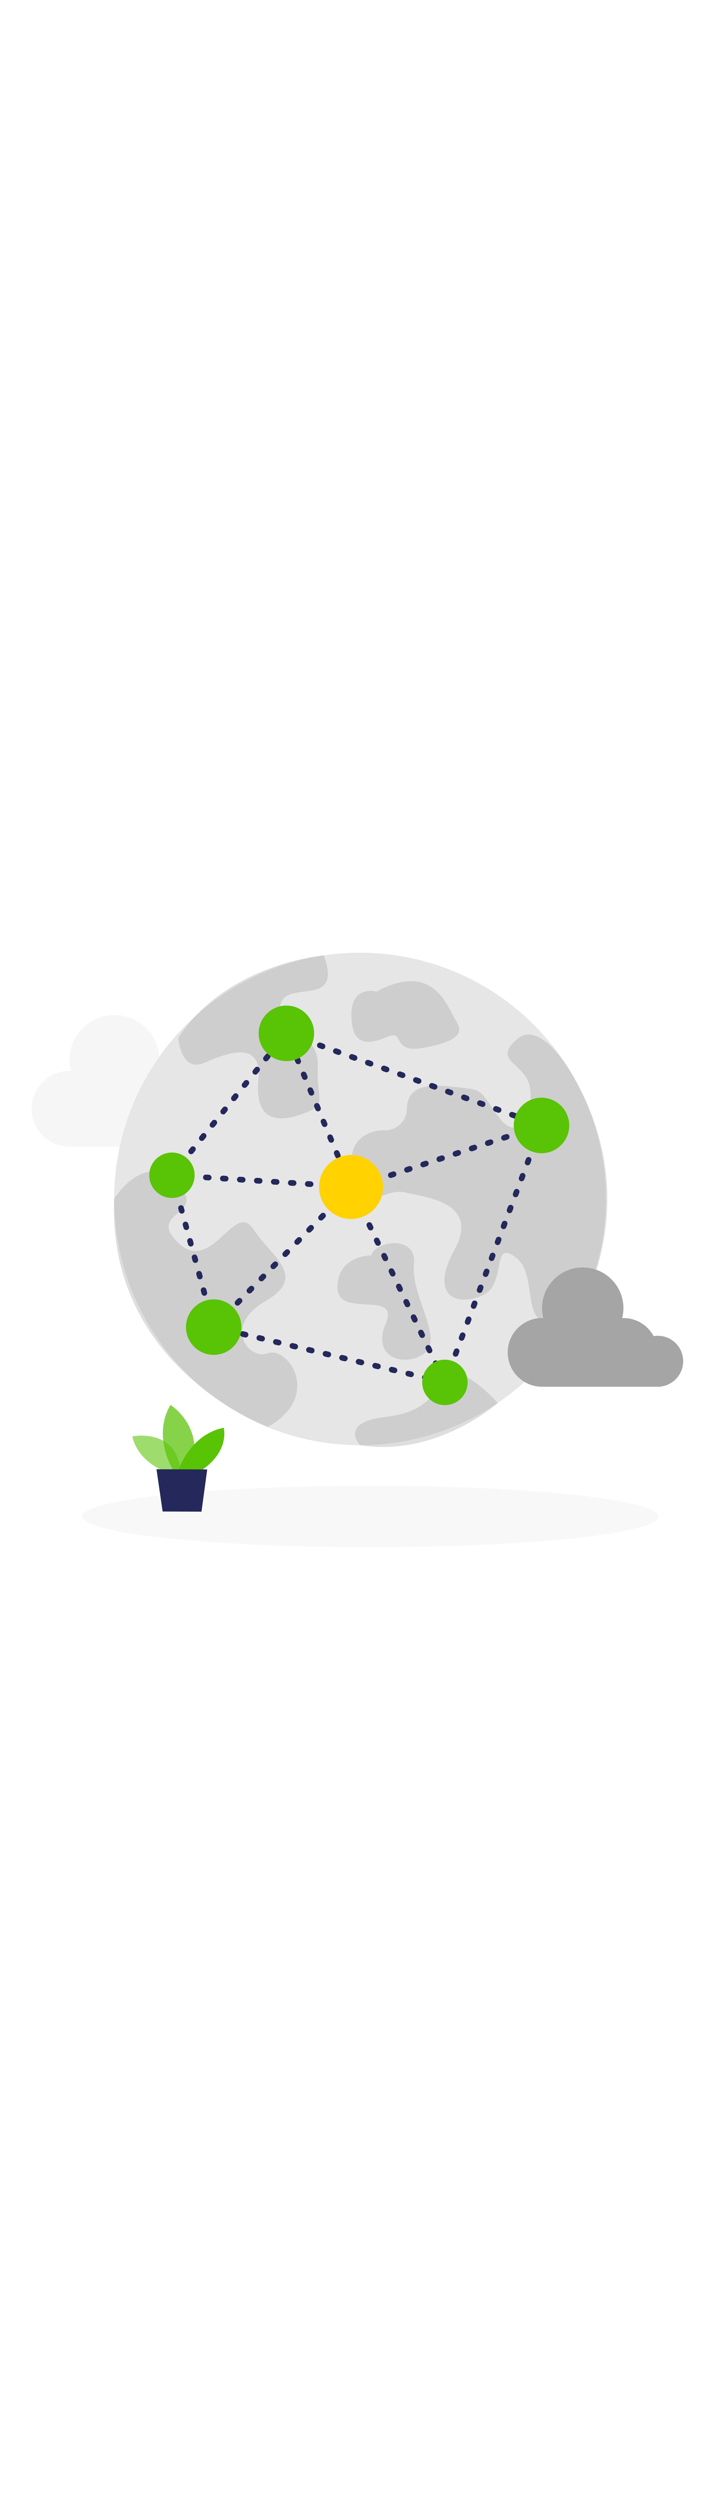 <svg id="_0155_network_1" xmlns="http://www.w3.org/2000/svg" viewBox="0 0 500 500" data-imageid="network-1-40" imageName="Network 1" class="illustrations_image" style="width: 142px;"><defs><style>.cls-1_network-1-40{fill:#a5a5a5;}.cls-2_network-1-40{opacity:.37;}.cls-2_network-1-40,.cls-3_network-1-40,.cls-4_network-1-40,.cls-5_network-1-40,.cls-6_network-1-40{fill:none;}.cls-3_network-1-40{opacity:.58;}.cls-7_network-1-40{fill:#e6e6e6;}.cls-4_network-1-40{opacity:.03;}.cls-5_network-1-40{opacity:.73;}.cls-8_network-1-40{fill:#24285b;}.cls-9_network-1-40{fill:#000001;}.cls-6_network-1-40{opacity:.34;}.cls-10_network-1-40{fill:#ffd200;}.cls-11_network-1-40{fill:#68e1fd;}</style></defs><g id="sd_network-1-40" class="cls-4_network-1-40"><ellipse class="cls-9_network-1-40" cx="261.14" cy="437.69" rx="203.13" ry="21.65"/></g><g id="cloud2_network-1-40" class="cls-6_network-1-40"><path class="cls-7_network-1-40" d="m158.92,157.47c0-10.95-8.87-19.82-19.82-19.82-1.09,0-2.14.11-3.18.28-4.51-8.37-13.35-14.07-23.53-14.07-.33,0-.65.04-.98.05.62-2.47.98-5.03.98-7.69,0-17.51-14.2-31.71-31.71-31.71s-31.71,14.2-31.71,31.71c0,2.66.36,5.22.98,7.69-.33-.01-.65-.05-.98-.05-14.75,0-26.71,11.96-26.71,26.71s11.96,26.71,26.71,26.71h92.72l-.02-.18c9.73-1.26,17.25-9.56,17.25-19.64Z"/></g><g id="globe_network-1-40"><circle class="cls-7_network-1-40" cx="253.9" cy="214.07" r="173.41"/><g class="cls-2_network-1-40"><path class="cls-1_network-1-40" d="m125.75,100.56s1.52,25.01,18.69,17.51c17.17-7.5,40.3-15.63,37.8,11.88-2.5,27.51,11.26,31.26,30.64,24.39s10-8.75,11.26-33.77c1.25-25.01-31.26-26.26-26.26-43.77,5-17.51,44.07,3.37,30.48-34.27,0,0-68.42,5.66-102.6,58.03Z"/></g><g class="cls-2_network-1-40"><path class="cls-1_network-1-40" d="m270.1,165.74c-3.63.05-7.26.74-10.54,2.3-6.85,3.27-15.11,11.15-10.42,29.97,7.5,30.12,20.01,7.74,36.27,11.42,16.26,3.68,53.15,7.44,35.02,40.58-18.13,33.14,2.5,40.02,20.01,31.89,17.51-8.13,5.63-40.64,23.76-26.26,18.13,14.38-2.7,59.71,41.48,42.36,0,0,50.86-77,0-167.85,0,0-23.05-44.11-41.19-28.48-18.13,15.63,6.82,16.52,9.33,34.47,2.5,17.95-8.07,39.85-22.54,19.7-14.47-20.15-9.59-18.37-32.73-20.88-18.48-2-31.37.22-31.67,15.92-.16,8.16-6.78,14.72-14.93,14.84l-1.85.03Z"/></g><g class="cls-2_network-1-40"><path class="cls-1_network-1-40" d="m265.53,68.05s-18-5-17.75,16.88c.25,21.89,12.13,20.62,25.26,15,13.13-5.62,1.88,12.51,26.89,7.51,25.01-5,26.89-10.86,21.26-19.5-5.63-8.64-15.01-41.78-55.65-19.89Z"/></g><g class="cls-2_network-1-40"><path class="cls-1_network-1-40" d="m80.49,214.07s21.16-34.59,44.26-11.21c23.1,23.38-22.35,19.63,1,42.14,23.35,22.51,39.59-29.79,52.73-9.89,13.14,19.9,38.89,33.41,8.71,50.92-30.19,17.51-12.13,41.83,1.78,36.67,13.91-5.16,38.62,30.06,0,51.84,0,0-113.31-41.34-108.48-160.47Z"/></g><g class="cls-2_network-1-40"><path class="cls-1_network-1-40" d="m261.8,253.76s-23.76,0-23.83,22.51c-.07,22.51,44.38,1.23,34.03,25.63-10.35,24.4,13.96,30.97,27.45,20.8,13.48-10.16-9.78-40.75-7.53-62.35,2.25-21.6-27.48-16.6-30.12-6.59Z"/></g><g class="cls-2_network-1-40"><path class="cls-1_network-1-40" d="m253.9,387.48s-15.33-16.17,18.1-19.92c33.42-3.75,34.16-21.26,45.05-28.76,10.89-7.5,33.94,18.98,33.94,18.98,0,0-42.8,38.37-97.08,29.7Z"/></g></g><g id="cloud1_network-1-40"><path class="cls-1_network-1-40" d="m481.8,328.37c0-9.91-8.03-17.95-17.95-17.95-.98,0-1.94.1-2.88.25-4.08-7.58-12.09-12.74-21.31-12.74-.3,0-.59.03-.89.04.56-2.23.89-4.56.89-6.96,0-15.86-12.86-28.71-28.71-28.71s-28.71,12.86-28.71,28.71c0,2.4.33,4.73.89,6.96-.3-.01-.59-.04-.89-.04-13.36,0-24.19,10.83-24.19,24.19s10.83,24.19,24.19,24.19h83.95l-.02-.17c8.81-1.14,15.62-8.66,15.62-17.78Z"/></g><g id="network_network-1-40"><path class="cls-8_network-1-40" d="m243.01,207.17s-.09,0-.13,0l-2-.13c-1.1-.07-1.94-1.02-1.87-2.12.07-1.1,1.02-1.93,2.12-1.87l2,.13c1.1.07,1.94,1.02,1.87,2.12-.07,1.06-.95,1.87-1.99,1.87Zm9.85-.34c-.84,0-1.62-.53-1.9-1.37-.35-1.05.22-2.18,1.27-2.53l1.9-.63c1.05-.35,2.18.22,2.53,1.27s-.22,2.18-1.27,2.53l-1.9.63c-.21.07-.42.1-.63.1Zm-21.83-.43s-.09,0-.13,0l-2-.13c-1.1-.07-1.94-1.02-1.87-2.12.07-1.1,1.02-1.93,2.12-1.87l2,.13c1.1.07,1.94,1.02,1.87,2.12-.07,1.06-.95,1.87-1.99,1.87Zm-11.98-.77s-.09,0-.13,0l-2-.13c-1.1-.07-1.94-1.02-1.87-2.12s1.05-1.93,2.12-1.87l2,.13c1.1.07,1.94,1.02,1.87,2.12-.07,1.06-.95,1.87-1.99,1.87Zm-11.98-.77s-.09,0-.13,0l-2-.13c-1.1-.07-1.94-1.02-1.87-2.12s1.04-1.93,2.12-1.87l2,.13c1.1.07,1.94,1.02,1.87,2.12-.07,1.06-.95,1.87-1.99,1.87Zm-11.98-.77s-.09,0-.13,0l-2-.13c-1.1-.07-1.94-1.02-1.87-2.12s1.02-1.93,2.12-1.87l2,.13c1.1.07,1.94,1.02,1.87,2.12-.07,1.06-.95,1.87-1.99,1.87Zm-11.98-.77s-.09,0-.13,0l-2-.13c-1.1-.07-1.94-1.02-1.87-2.12.07-1.1,1.01-1.93,2.12-1.87l2,.13c1.1.07,1.94,1.02,1.87,2.12-.07,1.06-.95,1.87-1.99,1.87Zm81.13-.26c-.84,0-1.62-.53-1.9-1.37-.35-1.05.22-2.18,1.27-2.53l1.9-.63c1.05-.35,2.18.22,2.53,1.27s-.22,2.18-1.27,2.53l-1.9.63c-.21.07-.42.1-.63.1Zm-93.1-.51s-.09,0-.13,0l-2-.13c-1.1-.07-1.94-1.02-1.87-2.12.07-1.1,1.01-1.93,2.12-1.87l2,.13c1.1.07,1.94,1.02,1.87,2.12-.07,1.06-.95,1.87-1.99,1.87Zm-11.98-.77s-.09,0-.13,0l-2-.13c-1.1-.07-1.94-1.02-1.87-2.12.07-1.1,1.01-1.93,2.12-1.87l2,.13c1.1.07,1.94,1.02,1.87,2.12-.07,1.06-.95,1.87-1.99,1.87Zm-11.97-.77s-.09,0-.13,0l-2-.13c-1.1-.07-1.94-1.02-1.87-2.12.07-1.1,1.01-1.93,2.12-1.87l2,.13c1.1.07,1.94,1.02,1.87,2.12-.07,1.06-.95,1.87-1.99,1.87Zm-11.98-.77s-.09,0-.13,0l-2-.13c-1.1-.07-1.94-1.02-1.87-2.12.07-1.1,1.01-1.93,2.12-1.87l2,.13c1.1.07,1.94,1.02,1.87,2.12-.07,1.06-.95,1.87-1.99,1.87Zm-11.98-.77s-.09,0-.13,0l-2-.13c-1.1-.07-1.94-1.02-1.87-2.12.07-1.1,1-1.93,2.12-1.87l2,.13c1.1.07,1.94,1.02,1.87,2.12-.07,1.06-.95,1.87-1.99,1.87Zm152.4-.18c-.84,0-1.62-.53-1.9-1.37-.35-1.05.22-2.18,1.27-2.53l1.9-.63c1.05-.35,2.18.22,2.53,1.27s-.22,2.18-1.27,2.53l-1.9.63c-.21.07-.42.1-.63.1Zm11.4-3.76c-.84,0-1.62-.53-1.9-1.37-.35-1.05.22-2.18,1.27-2.53l1.9-.63c1.05-.35,2.18.22,2.53,1.27s-.22,2.18-1.27,2.53l-1.9.63c-.21.07-.42.1-.63.1Zm-159.79-3.63c-.44,0-.89-.15-1.26-.44-.86-.69-.99-1.95-.3-2.81l1.26-1.56c.69-.86,1.95-.99,2.81-.3.86.69.99,1.95.3,2.81l-1.26,1.56c-.39.49-.97.74-1.56.74Zm171.19-.12c-.84,0-1.62-.53-1.9-1.38-.35-1.05.22-2.18,1.27-2.52l1.9-.63c1.05-.35,2.18.22,2.53,1.27.35,1.05-.22,2.18-1.27,2.52l-1.9.63c-.21.07-.42.1-.63.1Zm11.4-3.76c-.84,0-1.62-.53-1.9-1.37-.35-1.05.22-2.18,1.27-2.53l1.9-.63c1.05-.35,2.18.22,2.53,1.27s-.22,2.18-1.27,2.53l-1.9.63c-.21.07-.42.1-.63.1Zm11.4-3.76c-.84,0-1.62-.53-1.9-1.37-.35-1.05.22-2.18,1.27-2.53l1.9-.63c1.05-.35,2.18.22,2.53,1.27s-.22,2.18-1.27,2.53l-1.9.63c-.21.07-.42.1-.63.1Zm-186.44-1.7c-.44,0-.88-.15-1.25-.44-.86-.69-.99-1.95-.3-2.81l1.26-1.56c.7-.86,1.95-.99,2.81-.3.86.69.99,1.95.3,2.81l-1.26,1.56c-.4.49-.97.74-1.56.74Zm197.84-2.05c-.84,0-1.62-.53-1.9-1.37-.35-1.05.22-2.18,1.27-2.53l1.9-.63c1.05-.35,2.18.22,2.53,1.27s-.22,2.18-1.27,2.53l-1.9.63c-.21.07-.42.1-.63.1Zm11.4-3.76c-.84,0-1.62-.53-1.9-1.37-.35-1.05.22-2.18,1.27-2.53l1.9-.63c1.05-.35,2.18.22,2.53,1.27.35,1.05-.22,2.18-1.27,2.53l-1.9.63c-.21.07-.42.1-.63.1Zm-201.7-3.53c-.44,0-.89-.15-1.26-.44-.86-.69-.99-1.95-.3-2.81l1.26-1.56c.7-.86,1.95-.99,2.81-.3.86.69.99,1.95.3,2.81l-1.26,1.56c-.4.49-.97.74-1.56.74Zm213.1-.23c-.84,0-1.62-.53-1.9-1.38-.35-1.05.22-2.18,1.27-2.52l1.9-.63c1.05-.35,2.18.22,2.53,1.27.35,1.05-.22,2.18-1.27,2.52l-1.9.63c-.21.07-.42.1-.63.1Zm11.4-3.76c-.84,0-1.62-.53-1.9-1.38-.35-1.05.22-2.18,1.27-2.52l1.9-.63c1.05-.35,2.18.22,2.53,1.27.35,1.05-.22,2.18-1.27,2.53l-1.9.62c-.21.07-.42.1-.63.1Zm11.4-3.76c-.84,0-1.62-.53-1.9-1.38-.35-1.05.22-2.18,1.27-2.52l1.9-.63c1.05-.35,2.18.23,2.53,1.27.35,1.05-.22,2.18-1.27,2.52l-1.9.63c-.21.07-.42.1-.63.1Zm-228.35-1.6c-.44,0-.89-.15-1.26-.44-.86-.69-.99-1.95-.3-2.81l1.26-1.56c.7-.86,1.95-.99,2.81-.3.86.69.99,1.95.3,2.81l-1.26,1.56c-.4.49-.97.74-1.56.74Zm224.32-2.37c-.23,0-.46-.04-.68-.12l-1.88-.68c-1.04-.38-1.58-1.52-1.2-2.56.38-1.04,1.52-1.58,2.56-1.2l1.88.68c1.04.38,1.58,1.52,1.2,2.56-.29.81-1.06,1.32-1.88,1.32Zm-11.29-4.07c-.23,0-.45-.04-.68-.12l-1.88-.68c-1.04-.37-1.58-1.52-1.2-2.56.38-1.04,1.52-1.58,2.56-1.2l1.88.68c1.04.37,1.58,1.52,1.2,2.56-.29.81-1.06,1.32-1.88,1.32Zm-205.5-2.89c-.44,0-.88-.15-1.25-.44-.86-.69-.99-1.95-.3-2.81l1.26-1.56c.7-.86,1.95-.99,2.81-.3.86.69.99,1.95.3,2.81l-1.26,1.56c-.4.49-.97.74-1.56.74Zm194.21-1.18c-.23,0-.45-.04-.68-.12l-1.88-.68c-1.04-.37-1.58-1.52-1.2-2.56.37-1.04,1.52-1.58,2.56-1.2l1.88.68c1.04.37,1.58,1.52,1.2,2.56-.29.81-1.06,1.32-1.88,1.32Zm-11.29-4.07c-.23,0-.46-.04-.68-.12l-1.88-.68c-1.04-.38-1.58-1.52-1.2-2.56.38-1.04,1.52-1.58,2.56-1.2l1.88.68c1.04.38,1.58,1.52,1.2,2.56-.29.81-1.06,1.32-1.88,1.32Zm-11.29-4.07c-.23,0-.45-.04-.68-.12l-1.88-.68c-1.04-.37-1.58-1.52-1.2-2.56.38-1.04,1.52-1.58,2.56-1.2l1.88.68c1.04.37,1.58,1.52,1.2,2.56-.29.82-1.06,1.32-1.88,1.32Zm-164.09-.02c-.44,0-.89-.15-1.26-.44-.86-.69-.99-1.95-.3-2.81l1.26-1.56c.69-.86,1.95-.99,2.81-.3.86.69.99,1.95.3,2.81l-1.26,1.56c-.39.49-.97.74-1.56.74Zm152.81-4.05c-.23,0-.45-.04-.68-.12l-1.88-.68c-1.04-.37-1.58-1.52-1.2-2.56.38-1.04,1.52-1.58,2.56-1.2l1.88.68c1.04.37,1.58,1.52,1.2,2.56-.29.81-1.06,1.32-1.88,1.32Zm-11.29-4.07c-.23,0-.45-.04-.68-.12l-1.88-.68c-1.04-.37-1.58-1.52-1.2-2.56s1.52-1.58,2.56-1.2l1.88.68c1.04.37,1.58,1.52,1.2,2.56-.29.81-1.06,1.32-1.88,1.32Zm-133.98-1.21c-.44,0-.89-.15-1.26-.44-.86-.69-.99-1.95-.3-2.81l1.26-1.56c.69-.86,1.96-.99,2.81-.3.86.69.99,1.95.3,2.81l-1.26,1.56c-.39.49-.97.74-1.56.74Zm122.69-2.86c-.23,0-.46-.04-.68-.12l-1.88-.68c-1.04-.38-1.58-1.52-1.2-2.56.37-1.04,1.52-1.58,2.56-1.2l1.88.68c1.04.38,1.58,1.52,1.2,2.56-.29.81-1.06,1.32-1.88,1.32Zm-11.29-4.07c-.23,0-.45-.04-.68-.12l-1.88-.68c-1.04-.37-1.58-1.52-1.2-2.56.38-1.04,1.52-1.58,2.56-1.2l1.88.68c1.04.37,1.58,1.52,1.2,2.56-.29.81-1.06,1.32-1.88,1.32Zm-103.86-2.4c-.44,0-.88-.15-1.25-.44-.86-.69-.99-1.95-.3-2.81l1.26-1.56c.7-.86,1.95-.99,2.81-.3.86.69.99,1.95.3,2.81l-1.26,1.56c-.4.49-.97.74-1.56.74Zm92.57-1.67c-.23,0-.45-.04-.68-.12l-1.88-.68c-1.04-.37-1.58-1.52-1.2-2.56.38-1.04,1.52-1.58,2.56-1.2l1.88.68c1.04.37,1.58,1.52,1.2,2.56-.29.81-1.06,1.32-1.88,1.32Zm-11.29-4.07c-.23,0-.45-.04-.68-.12l-1.88-.68c-1.04-.37-1.58-1.52-1.2-2.56.38-1.04,1.52-1.58,2.56-1.2l1.88.68c1.04.37,1.58,1.52,1.2,2.56-.29.81-1.06,1.32-1.88,1.32Zm-73.75-3.6c-.44,0-.89-.15-1.26-.44-.86-.69-.99-1.95-.3-2.81l1.26-1.56c.69-.86,1.96-.99,2.81-.3.86.69.99,1.95.3,2.81l-1.26,1.56c-.39.49-.97.74-1.56.74Zm62.46-.47c-.23,0-.45-.04-.68-.12l-1.88-.68c-1.04-.37-1.58-1.52-1.2-2.56.38-1.04,1.52-1.58,2.56-1.2l1.88.68c1.04.37,1.58,1.52,1.2,2.56-.29.81-1.06,1.32-1.88,1.32Zm-11.29-4.07c-.23,0-.46-.04-.68-.12l-1.88-.68c-1.04-.38-1.58-1.52-1.2-2.56.38-1.04,1.52-1.58,2.56-1.2l1.88.68c1.04.38,1.58,1.52,1.2,2.56-.29.81-1.06,1.32-1.88,1.32Zm-11.29-4.07c-.23,0-.45-.04-.68-.12l-1.88-.68c-1.04-.37-1.58-1.52-1.2-2.56.38-1.04,1.52-1.58,2.56-1.2l1.88.68c1.04.37,1.58,1.52,1.2,2.56-.29.81-1.06,1.32-1.88,1.32Zm-32.34-.72c-.44,0-.88-.15-1.25-.44-.86-.69-.99-1.95-.3-2.81l1.26-1.56c.69-.86,1.95-.99,2.81-.3.86.69.99,1.95.3,2.81l-1.26,1.56c-.4.49-.97.74-1.56.74Zm21.06-3.35c-.23,0-.45-.04-.68-.12l-1.88-.68c-1.04-.37-1.58-1.52-1.2-2.56.38-1.04,1.52-1.58,2.56-1.2l1.88.68c1.04.37,1.58,1.52,1.2,2.56-.29.81-1.06,1.32-1.88,1.32Zm-11.29-4.07c-.23,0-.45-.04-.68-.12l-1.88-.68c-1.04-.37-1.58-1.52-1.2-2.56.38-1.04,1.52-1.58,2.56-1.2l1.88.68c1.04.37,1.58,1.52,1.2,2.56-.29.81-1.06,1.32-1.88,1.32Z"/><path class="cls-8_network-1-40" d="m313.21,345.13c-.15,0-.31-.02-.47-.06l-1.95-.46c-1.07-.26-1.74-1.34-1.48-2.41.26-1.07,1.34-1.73,2.41-1.48l1.95.46c1.08.26,1.74,1.34,1.48,2.41-.22.92-1.04,1.54-1.94,1.54Zm-11.67-2.79c-.15,0-.31-.02-.47-.06l-1.95-.46c-1.07-.26-1.74-1.34-1.48-2.41s1.34-1.73,2.41-1.48l1.95.46c1.07.26,1.74,1.34,1.48,2.41-.22.92-1.04,1.54-1.94,1.54Zm-11.67-2.79c-.15,0-.31-.02-.47-.06l-1.95-.46c-1.07-.26-1.74-1.34-1.48-2.41.26-1.07,1.34-1.73,2.41-1.48l1.95.46c1.07.26,1.74,1.34,1.48,2.41-.22.92-1.04,1.54-1.94,1.54Zm-11.67-2.79c-.15,0-.31-.02-.47-.06l-1.95-.46c-1.07-.26-1.74-1.34-1.48-2.41.26-1.07,1.34-1.74,2.41-1.48l1.95.46c1.07.26,1.74,1.34,1.48,2.41-.22.92-1.04,1.54-1.94,1.54Zm38.89-.34c-.23,0-.47-.04-.71-.13-1.03-.39-1.56-1.54-1.17-2.58l.71-1.87c.39-1.03,1.54-1.56,2.58-1.17,1.03.39,1.56,1.54,1.17,2.58l-.71,1.87c-.3.8-1.06,1.3-1.87,1.3Zm-50.56-2.45c-.15,0-.31-.02-.47-.06l-1.95-.46c-1.07-.26-1.74-1.34-1.48-2.41.26-1.07,1.34-1.73,2.41-1.48l1.95.46c1.07.26,1.74,1.34,1.48,2.41-.22.92-1.04,1.54-1.94,1.54Zm-11.67-2.79c-.15,0-.31-.02-.47-.06l-1.95-.46c-1.07-.26-1.74-1.34-1.48-2.41.26-1.07,1.34-1.74,2.41-1.48l1.95.46c1.07.26,1.74,1.34,1.48,2.41-.22.92-1.04,1.54-1.94,1.54Zm-11.67-2.79c-.15,0-.31-.02-.47-.06l-1.95-.46c-1.07-.26-1.74-1.34-1.48-2.41.26-1.07,1.34-1.73,2.41-1.48l1.95.46c1.07.26,1.74,1.34,1.48,2.41-.22.92-1.04,1.54-1.94,1.54Zm-11.67-2.79c-.15,0-.31-.02-.47-.06l-1.95-.46c-1.07-.26-1.74-1.34-1.48-2.41.26-1.08,1.35-1.73,2.41-1.48l1.95.46c1.08.26,1.74,1.34,1.48,2.41-.22.92-1.04,1.54-1.94,1.54Zm89.8-.42c-.23,0-.47-.04-.71-.13-1.03-.39-1.56-1.54-1.17-2.58l.71-1.87c.39-1.03,1.54-1.56,2.58-1.17,1.03.39,1.56,1.54,1.17,2.58l-.71,1.87c-.3.8-1.06,1.3-1.87,1.3Zm-101.47-2.37c-.15,0-.31-.02-.47-.06l-1.95-.46c-1.07-.26-1.74-1.34-1.48-2.41.26-1.07,1.34-1.73,2.41-1.48l1.95.46c1.07.26,1.74,1.34,1.48,2.41-.22.92-1.04,1.54-1.94,1.54Zm-11.67-2.79c-.15,0-.31-.02-.47-.06l-1.95-.46c-1.07-.26-1.74-1.34-1.48-2.41.26-1.08,1.34-1.73,2.41-1.48l1.95.46c1.07.26,1.74,1.34,1.48,2.41-.22.92-1.04,1.54-1.94,1.54Zm-11.67-2.79c-.15,0-.31-.02-.47-.06l-1.95-.46c-1.07-.26-1.74-1.34-1.48-2.41.26-1.08,1.34-1.73,2.41-1.48l1.94.46c1.08.26,1.74,1.34,1.48,2.41-.22.92-1.04,1.54-1.94,1.54Zm-11.67-2.79c-.15,0-.31-.02-.47-.06l-1.95-.46c-1.07-.26-1.74-1.34-1.48-2.41.26-1.08,1.35-1.73,2.41-1.48l1.95.46c1.08.26,1.74,1.34,1.48,2.41-.22.92-1.04,1.54-1.94,1.54Zm140.72-.5c-.23,0-.47-.04-.71-.13-1.03-.39-1.56-1.54-1.17-2.58l.71-1.87c.39-1.03,1.54-1.56,2.58-1.17,1.03.39,1.56,1.54,1.17,2.58l-.71,1.87c-.3.8-1.06,1.3-1.87,1.3Zm-152.39-2.29c-.15,0-.31-.02-.47-.06l-1.94-.46c-1.08-.26-1.74-1.34-1.48-2.41.26-1.08,1.34-1.73,2.41-1.48l1.95.46c1.07.26,1.74,1.34,1.48,2.41-.22.92-1.04,1.54-1.94,1.54Zm-11.67-2.79c-.15,0-.31-.02-.47-.06l-1.95-.46c-1.07-.26-1.74-1.34-1.48-2.41.26-1.07,1.34-1.73,2.41-1.48l1.95.46c1.07.26,1.74,1.34,1.48,2.41-.22.92-1.04,1.54-1.94,1.54Zm-11.02-3.46c-.88,0-1.68-.58-1.93-1.47l-.53-1.93c-.29-1.06.33-2.17,1.4-2.46,1.07-.29,2.17.33,2.46,1.4l.53,1.93c.29,1.06-.33,2.17-1.4,2.46-.18.05-.36.07-.53.07Zm179.31-2.7c-.23,0-.47-.04-.71-.13-1.03-.39-1.56-1.54-1.17-2.58l.71-1.87c.39-1.03,1.54-1.56,2.58-1.17,1.03.39,1.56,1.54,1.17,2.58l-.71,1.87c-.3.8-1.06,1.3-1.87,1.3Zm-182.5-8.87c-.88,0-1.68-.58-1.93-1.47l-.53-1.93c-.29-1.06.33-2.17,1.4-2.46,1.07-.29,2.17.33,2.46,1.4l.53,1.93c.29,1.06-.33,2.17-1.4,2.46-.18.05-.36.07-.53.07Zm186.73-2.36c-.23,0-.47-.04-.7-.13-1.03-.39-1.56-1.54-1.17-2.58l.7-1.87c.39-1.03,1.54-1.56,2.58-1.17,1.03.39,1.56,1.54,1.17,2.58l-.7,1.87c-.3.8-1.06,1.3-1.87,1.3Zm-189.91-9.21c-.88,0-1.68-.58-1.93-1.47l-.53-1.93c-.29-1.06.33-2.17,1.4-2.46,1.07-.29,2.17.33,2.46,1.4l.53,1.93c.29,1.06-.33,2.17-1.4,2.46-.18.05-.36.07-.53.07Zm194.14-2.02c-.23,0-.47-.04-.7-.13-1.03-.39-1.56-1.54-1.17-2.58l.7-1.87c.39-1.03,1.54-1.55,2.58-1.17,1.03.39,1.56,1.54,1.17,2.58l-.7,1.87c-.3.8-1.06,1.3-1.87,1.3Zm-197.32-9.55c-.88,0-1.68-.58-1.93-1.47l-.53-1.93c-.29-1.06.33-2.17,1.4-2.46,1.07-.29,2.17.33,2.46,1.4l.53,1.93c.29,1.06-.33,2.17-1.4,2.46-.18.05-.36.07-.53.07Zm201.55-1.68c-.23,0-.47-.04-.71-.13-1.03-.39-1.56-1.54-1.17-2.58l.71-1.87c.39-1.03,1.54-1.56,2.58-1.17,1.03.39,1.56,1.54,1.17,2.58l-.71,1.87c-.3.8-1.06,1.3-1.87,1.3Zm-204.74-9.89c-.88,0-1.68-.58-1.93-1.47l-.53-1.93c-.29-1.06.33-2.17,1.4-2.46,1.07-.29,2.17.33,2.46,1.4l.53,1.93c.29,1.06-.33,2.17-1.4,2.46-.18.05-.36.07-.53.07Zm208.97-1.34c-.23,0-.47-.04-.71-.13-1.03-.39-1.56-1.54-1.17-2.58l.71-1.87c.39-1.03,1.54-1.56,2.58-1.17,1.03.39,1.56,1.54,1.17,2.58l-.71,1.87c-.3.8-1.06,1.3-1.87,1.3Zm-212.15-10.23c-.88,0-1.68-.58-1.93-1.47l-.53-1.93c-.29-1.06.33-2.17,1.4-2.46,1.07-.29,2.17.33,2.46,1.4l.53,1.93c.29,1.06-.33,2.17-1.4,2.46-.18.05-.36.07-.53.07Zm216.38-1c-.23,0-.47-.04-.71-.13-1.03-.39-1.56-1.54-1.17-2.58l.71-1.87c.39-1.03,1.54-1.56,2.58-1.17,1.03.39,1.56,1.54,1.17,2.58l-.71,1.87c-.3.8-1.06,1.3-1.87,1.3Zm-219.56-10.57c-.88,0-1.68-.58-1.93-1.47l-.53-1.93c-.29-1.06.33-2.17,1.4-2.46,1.07-.29,2.17.33,2.46,1.4l.53,1.93c.29,1.06-.33,2.17-1.4,2.46-.18.05-.36.07-.53.07Zm223.79-.66c-.23,0-.47-.04-.71-.13-1.03-.39-1.56-1.54-1.17-2.58l.71-1.87c.39-1.03,1.54-1.56,2.58-1.17,1.03.39,1.56,1.54,1.17,2.58l-.71,1.87c-.3.8-1.06,1.3-1.87,1.3Zm-226.98-10.91c-.88,0-1.68-.58-1.93-1.47l-.53-1.93c-.29-1.06.33-2.17,1.4-2.46,1.07-.29,2.17.33,2.46,1.4l.53,1.93c.29,1.06-.33,2.17-1.4,2.46-.18.05-.36.07-.53.07Zm231.21-.32c-.23,0-.47-.04-.71-.13-1.03-.39-1.56-1.54-1.17-2.58l.71-1.87c.39-1.03,1.54-1.56,2.58-1.17,1.03.39,1.56,1.54,1.17,2.58l-.71,1.87c-.3.8-1.06,1.3-1.87,1.3Zm4.23-11.23c-.23,0-.47-.04-.7-.13-1.03-.39-1.56-1.54-1.17-2.58l.7-1.87c.39-1.03,1.54-1.56,2.58-1.17,1.03.39,1.56,1.54,1.17,2.58l-.7,1.87c-.3.8-1.06,1.3-1.87,1.3Zm-238.62-.02c-.88,0-1.68-.58-1.93-1.47l-.53-1.93c-.29-1.06.33-2.17,1.4-2.46,1.07-.29,2.17.33,2.46,1.4l.53,1.93c.29,1.06-.33,2.17-1.4,2.46-.18.05-.36.07-.53.07Zm242.85-11.21c-.23,0-.47-.04-.7-.13-1.03-.39-1.56-1.54-1.17-2.58l.7-1.87c.39-1.03,1.54-1.55,2.58-1.17,1.03.39,1.56,1.54,1.17,2.58l-.7,1.87c-.3.8-1.06,1.3-1.87,1.3Zm-246.03-.36c-.88,0-1.68-.58-1.93-1.47l-.53-1.93c-.29-1.06.33-2.17,1.4-2.46,1.06-.29,2.17.33,2.46,1.4l.53,1.93c.29,1.06-.33,2.17-1.4,2.46-.18.05-.36.07-.53.07Zm250.26-10.87c-.23,0-.47-.04-.71-.13-1.03-.39-1.56-1.54-1.17-2.58l.71-1.87c.39-1.03,1.54-1.56,2.58-1.17,1.03.39,1.56,1.54,1.17,2.58l-.71,1.87c-.3.8-1.06,1.3-1.87,1.3Zm4.23-11.23c-.23,0-.47-.04-.71-.13-1.03-.39-1.56-1.54-1.17-2.58l.71-1.87c.39-1.03,1.54-1.56,2.58-1.17,1.03.39,1.56,1.54,1.17,2.58l-.71,1.87c-.3.8-1.06,1.3-1.87,1.3Zm4.23-11.23c-.23,0-.47-.04-.71-.13-1.03-.39-1.56-1.54-1.17-2.58l.71-1.87c.39-1.03,1.54-1.56,2.58-1.17,1.03.39,1.56,1.54,1.17,2.58l-.71,1.87c-.3.8-1.06,1.3-1.87,1.3Z"/><path class="cls-8_network-1-40" d="m313.33,344.38c-.74,0-1.46-.42-1.8-1.13l-.87-1.8c-.48-1-.06-2.19.93-2.67.99-.48,2.19-.06,2.67.94l.87,1.8c.48,1,.06,2.19-.93,2.67-.28.13-.58.2-.87.2Zm-5.2-10.81c-.74,0-1.46-.42-1.8-1.13l-.87-1.8c-.48-1-.06-2.19.94-2.67.99-.48,2.19-.06,2.67.94l.87,1.8c.48,1,.06,2.19-.94,2.67-.28.13-.58.2-.87.2Zm-5.2-10.81c-.74,0-1.46-.42-1.8-1.13l-.87-1.8c-.48-1-.06-2.19.93-2.67.99-.48,2.19-.06,2.67.94l.87,1.8c.48,1,.06,2.19-.93,2.67-.28.13-.58.2-.87.2Zm-5.2-10.81c-.74,0-1.46-.42-1.8-1.13l-.87-1.8c-.48-1-.06-2.19.93-2.67,1-.48,2.19-.06,2.67.94l.87,1.8c.48,1,.06,2.19-.93,2.67-.28.13-.58.2-.87.2Zm-147.03-5.62c-.51,0-1.01-.19-1.4-.57-.79-.77-.8-2.04-.03-2.83l1.4-1.43c.77-.79,2.04-.8,2.83-.03.79.77.8,2.04.03,2.83l-1.4,1.43c-.39.4-.91.6-1.43.6Zm141.83-5.19c-.74,0-1.46-.42-1.8-1.13l-.87-1.8c-.48-1-.06-2.19.94-2.67,1-.48,2.19-.06,2.67.94l.87,1.8c.48,1,.06,2.19-.94,2.67-.28.13-.57.2-.87.2Zm-133.42-3.37c-.51,0-1.01-.19-1.4-.57-.79-.77-.8-2.04-.03-2.83l1.4-1.43c.77-.79,2.04-.8,2.83-.03.79.77.8,2.04.03,2.83l-1.4,1.43c-.39.4-.91.6-1.43.6Zm128.22-7.44c-.74,0-1.46-.42-1.8-1.13l-.87-1.8c-.48-1-.06-2.19.93-2.67.99-.48,2.19-.06,2.67.94l.87,1.8c.48,1,.06,2.19-.93,2.67-.28.13-.58.2-.87.2Zm-119.81-1.12c-.51,0-1.01-.19-1.4-.57-.79-.77-.8-2.04-.03-2.83l1.4-1.43c.77-.79,2.04-.8,2.83-.03.79.77.8,2.04.03,2.83l-1.4,1.43c-.39.4-.91.6-1.43.6Zm8.41-8.56c-.51,0-1.01-.19-1.4-.57-.79-.77-.8-2.04-.03-2.83l1.4-1.43c.77-.79,2.04-.8,2.83-.03.79.77.8,2.04.03,2.83l-1.4,1.43c-.39.4-.91.6-1.43.6Zm106.21-1.13c-.74,0-1.46-.42-1.8-1.13l-.87-1.8c-.48-1-.06-2.19.93-2.67,1-.48,2.19-.06,2.67.94l.87,1.8c.48,1,.06,2.19-.93,2.67-.28.13-.58.2-.87.2Zm-97.8-7.44c-.51,0-1.01-.19-1.4-.57-.79-.77-.8-2.04-.03-2.83l1.4-1.43c.77-.79,2.04-.8,2.83-.03.79.77.8,2.04.03,2.83l-1.4,1.43c-.39.4-.91.6-1.43.6Zm92.6-3.38c-.74,0-1.46-.42-1.8-1.13l-.87-1.8c-.48-1-.06-2.19.93-2.67,1-.48,2.19-.06,2.67.94l.87,1.8c.48,1,.06,2.19-.93,2.67-.28.13-.58.2-.87.2Zm-84.19-5.19c-.51,0-1.01-.19-1.4-.57-.79-.77-.8-2.04-.03-2.83l1.4-1.43c.77-.79,2.04-.8,2.83-.03.79.77.8,2.04.03,2.83l-1.4,1.43c-.39.4-.91.6-1.43.6Zm78.99-5.63c-.74,0-1.46-.42-1.8-1.13l-.87-1.8c-.48-1-.06-2.19.93-2.67,1-.48,2.19-.06,2.67.94l.87,1.8c.48,1,.06,2.19-.93,2.67-.28.13-.58.2-.87.2Zm-70.58-2.94c-.51,0-1.01-.19-1.4-.57-.79-.77-.8-2.04-.03-2.83l1.4-1.43c.77-.79,2.04-.8,2.83-.03.79.77.8,2.04.03,2.83l-1.4,1.43c-.39.4-.91.6-1.43.6Zm65.38-7.88c-.74,0-1.46-.42-1.8-1.13l-.87-1.8c-.48-1-.06-2.19.94-2.67.99-.48,2.19-.06,2.67.94l.87,1.8c.48,1,.06,2.19-.94,2.67-.28.13-.57.2-.87.2Zm-56.97-.69c-.51,0-1.01-.19-1.4-.57-.79-.77-.8-2.04-.03-2.83l1.4-1.43c.77-.79,2.04-.8,2.83-.03s.8,2.04.03,2.83l-1.4,1.43c-.39.4-.91.6-1.43.6Zm8.41-8.56c-.51,0-1.01-.19-1.4-.57-.79-.77-.8-2.04-.03-2.83l1.4-1.43c.77-.79,2.04-.8,2.83-.03.79.77.8,2.04.03,2.83l-1.4,1.43c-.39.4-.91.6-1.43.6Zm43.37-1.57c-.74,0-1.46-.42-1.8-1.13l-.87-1.8c-.48-1-.06-2.19.93-2.67,1-.48,2.19-.06,2.67.94l.87,1.8c.48,1,.06,2.19-.93,2.67-.28.13-.58.2-.87.2Zm-34.96-7c-.51,0-1.01-.19-1.4-.57-.79-.77-.8-2.04-.03-2.83l1.4-1.43c.77-.79,2.04-.8,2.83-.03.79.77.8,2.04.03,2.83l-1.4,1.43c-.39.4-.91.6-1.43.6Zm29.76-3.82c-.74,0-1.46-.42-1.8-1.13l-.87-1.8c-.48-1-.06-2.19.93-2.67,1-.48,2.19-.06,2.67.94l.87,1.8c.48,1,.06,2.19-.93,2.67-.28.13-.58.2-.87.2Zm-21.35-4.75c-.51,0-1.01-.19-1.4-.57-.79-.77-.8-2.04-.03-2.83l1.4-1.43c.77-.79,2.04-.8,2.83-.03.79.77.8,2.04.03,2.83l-1.4,1.43c-.39.4-.91.6-1.43.6Zm16.15-6.07c-.74,0-1.46-.42-1.8-1.13l-.87-1.8c-.48-1-.06-2.19.93-2.67.99-.48,2.19-.06,2.67.94l.87,1.8c.48,1,.06,2.19-.93,2.67-.28.13-.58.2-.87.2Zm-7.74-2.5c-.51,0-1.01-.19-1.4-.57-.79-.77-.8-2.04-.03-2.83l1.4-1.43c.77-.79,2.04-.8,2.83-.03.79.77.8,2.04.03,2.83l-1.4,1.43c-.39.4-.91.6-1.43.6Z"/><circle class="cls-11_network-1-40 targetColor" cx="381.88" cy="162.32" r="19.55" style="fill: rgb(89, 195, 5);"/><circle class="cls-11_network-1-40 targetColor" cx="150.7" cy="304.32" r="19.55" style="fill: rgb(89, 195, 5);"/><path class="cls-8_network-1-40" d="m247.56,207.65c-.78,0-1.52-.46-1.84-1.22l-.78-1.84c-.43-1.02.05-2.19,1.07-2.62,1.02-.43,2.19.05,2.62,1.07l.78,1.84c.43,1.02-.05,2.19-1.07,2.62-.25.11-.52.16-.78.16Zm-4.66-11.06c-.78,0-1.52-.46-1.84-1.22l-.78-1.84c-.43-1.02.05-2.19,1.07-2.62,1.02-.43,2.19.05,2.62,1.07l.78,1.84c.43,1.02-.05,2.19-1.07,2.62-.25.11-.52.16-.78.16Zm-4.66-11.06c-.78,0-1.52-.46-1.84-1.22l-.78-1.84c-.43-1.02.05-2.19,1.07-2.62,1.02-.43,2.19.05,2.62,1.07l.78,1.84c.43,1.02-.05,2.19-1.07,2.62-.25.11-.52.16-.78.16Zm-4.66-11.06c-.78,0-1.52-.46-1.84-1.22l-.78-1.84c-.43-1.02.05-2.19,1.07-2.62,1.02-.43,2.19.05,2.62,1.07l.78,1.84c.43,1.02-.05,2.19-1.07,2.62-.25.11-.52.16-.78.16Zm-4.66-11.06c-.78,0-1.52-.46-1.84-1.22l-.78-1.84c-.43-1.02.05-2.19,1.07-2.62,1.02-.43,2.19.05,2.62,1.07l.78,1.84c.43,1.02-.05,2.19-1.07,2.62-.25.11-.52.16-.78.16Zm-4.66-11.06c-.78,0-1.52-.46-1.84-1.22l-.78-1.84c-.43-1.02.05-2.19,1.07-2.62,1.02-.43,2.19.05,2.62,1.07l.78,1.84c.43,1.02-.05,2.19-1.07,2.62-.25.11-.52.16-.78.16Zm-4.66-11.06c-.78,0-1.52-.46-1.84-1.22l-.78-1.84c-.43-1.02.05-2.19,1.07-2.62,1.02-.43,2.19.05,2.62,1.07l.78,1.84c.43,1.02-.05,2.19-1.07,2.62-.25.11-.52.16-.78.16Zm-4.66-11.06c-.78,0-1.52-.46-1.84-1.22l-.78-1.84c-.43-1.02.05-2.19,1.07-2.62,1.02-.43,2.19.05,2.62,1.07l.78,1.84c.43,1.02-.05,2.19-1.07,2.62-.25.11-.52.16-.78.16Zm-4.66-11.06c-.78,0-1.52-.46-1.84-1.22l-.78-1.84c-.43-1.02.05-2.19,1.07-2.62,1.02-.43,2.19.05,2.62,1.07l.78,1.84c.43,1.02-.05,2.19-1.07,2.62-.25.11-.52.16-.78.16Zm-4.66-11.06c-.78,0-1.52-.46-1.84-1.22l-.78-1.84c-.43-1.02.05-2.19,1.07-2.62,1.01-.43,2.19.05,2.62,1.07l.78,1.84c.43,1.02-.05,2.19-1.07,2.62-.25.11-.52.16-.78.16Z"/><circle class="cls-11_network-1-40 targetColor" cx="313.75" cy="343.26" r="16" style="fill: rgb(89, 195, 5);"/><circle class="cls-11_network-1-40 targetColor" cx="121.26" cy="197.38" r="16" style="fill: rgb(89, 195, 5);"/><circle class="cls-10_network-1-40" cx="247.56" cy="205.65" r="22.54"/><circle class="cls-11_network-1-40 targetColor" cx="201.96" cy="97.43" r="19.55" style="fill: rgb(89, 195, 5);"/></g><g id="plant_network-1-40"><g class="cls-3_network-1-40"><path class="cls-11_network-1-40 targetColor" d="m119.42,407.09s-21.46-5.86-26.13-25.83c0,0,33.25-6.72,34.2,27.6l-8.07-1.77Z" style="fill: rgb(89, 195, 5);"/></g><g class="cls-5_network-1-40"><path class="cls-11_network-1-40 targetColor" d="m122.05,404.96s-14.99-23.7-1.8-45.87c0,0,25.28,16.06,14.05,45.92l-12.25-.05Z" style="fill: rgb(89, 195, 5);"/></g><path class="cls-11_network-1-40 targetColor" d="m125.91,404.98s7.92-25.03,31.87-29.77c0,0,4.49,16.25-15.51,29.84l-16.36-.07Z" style="fill: rgb(89, 195, 5);"/><polygon class="cls-8_network-1-40" points="110.35 404.41 114.7 434.18 142.1 434.29 146.14 404.56 110.35 404.41"/></g></svg>